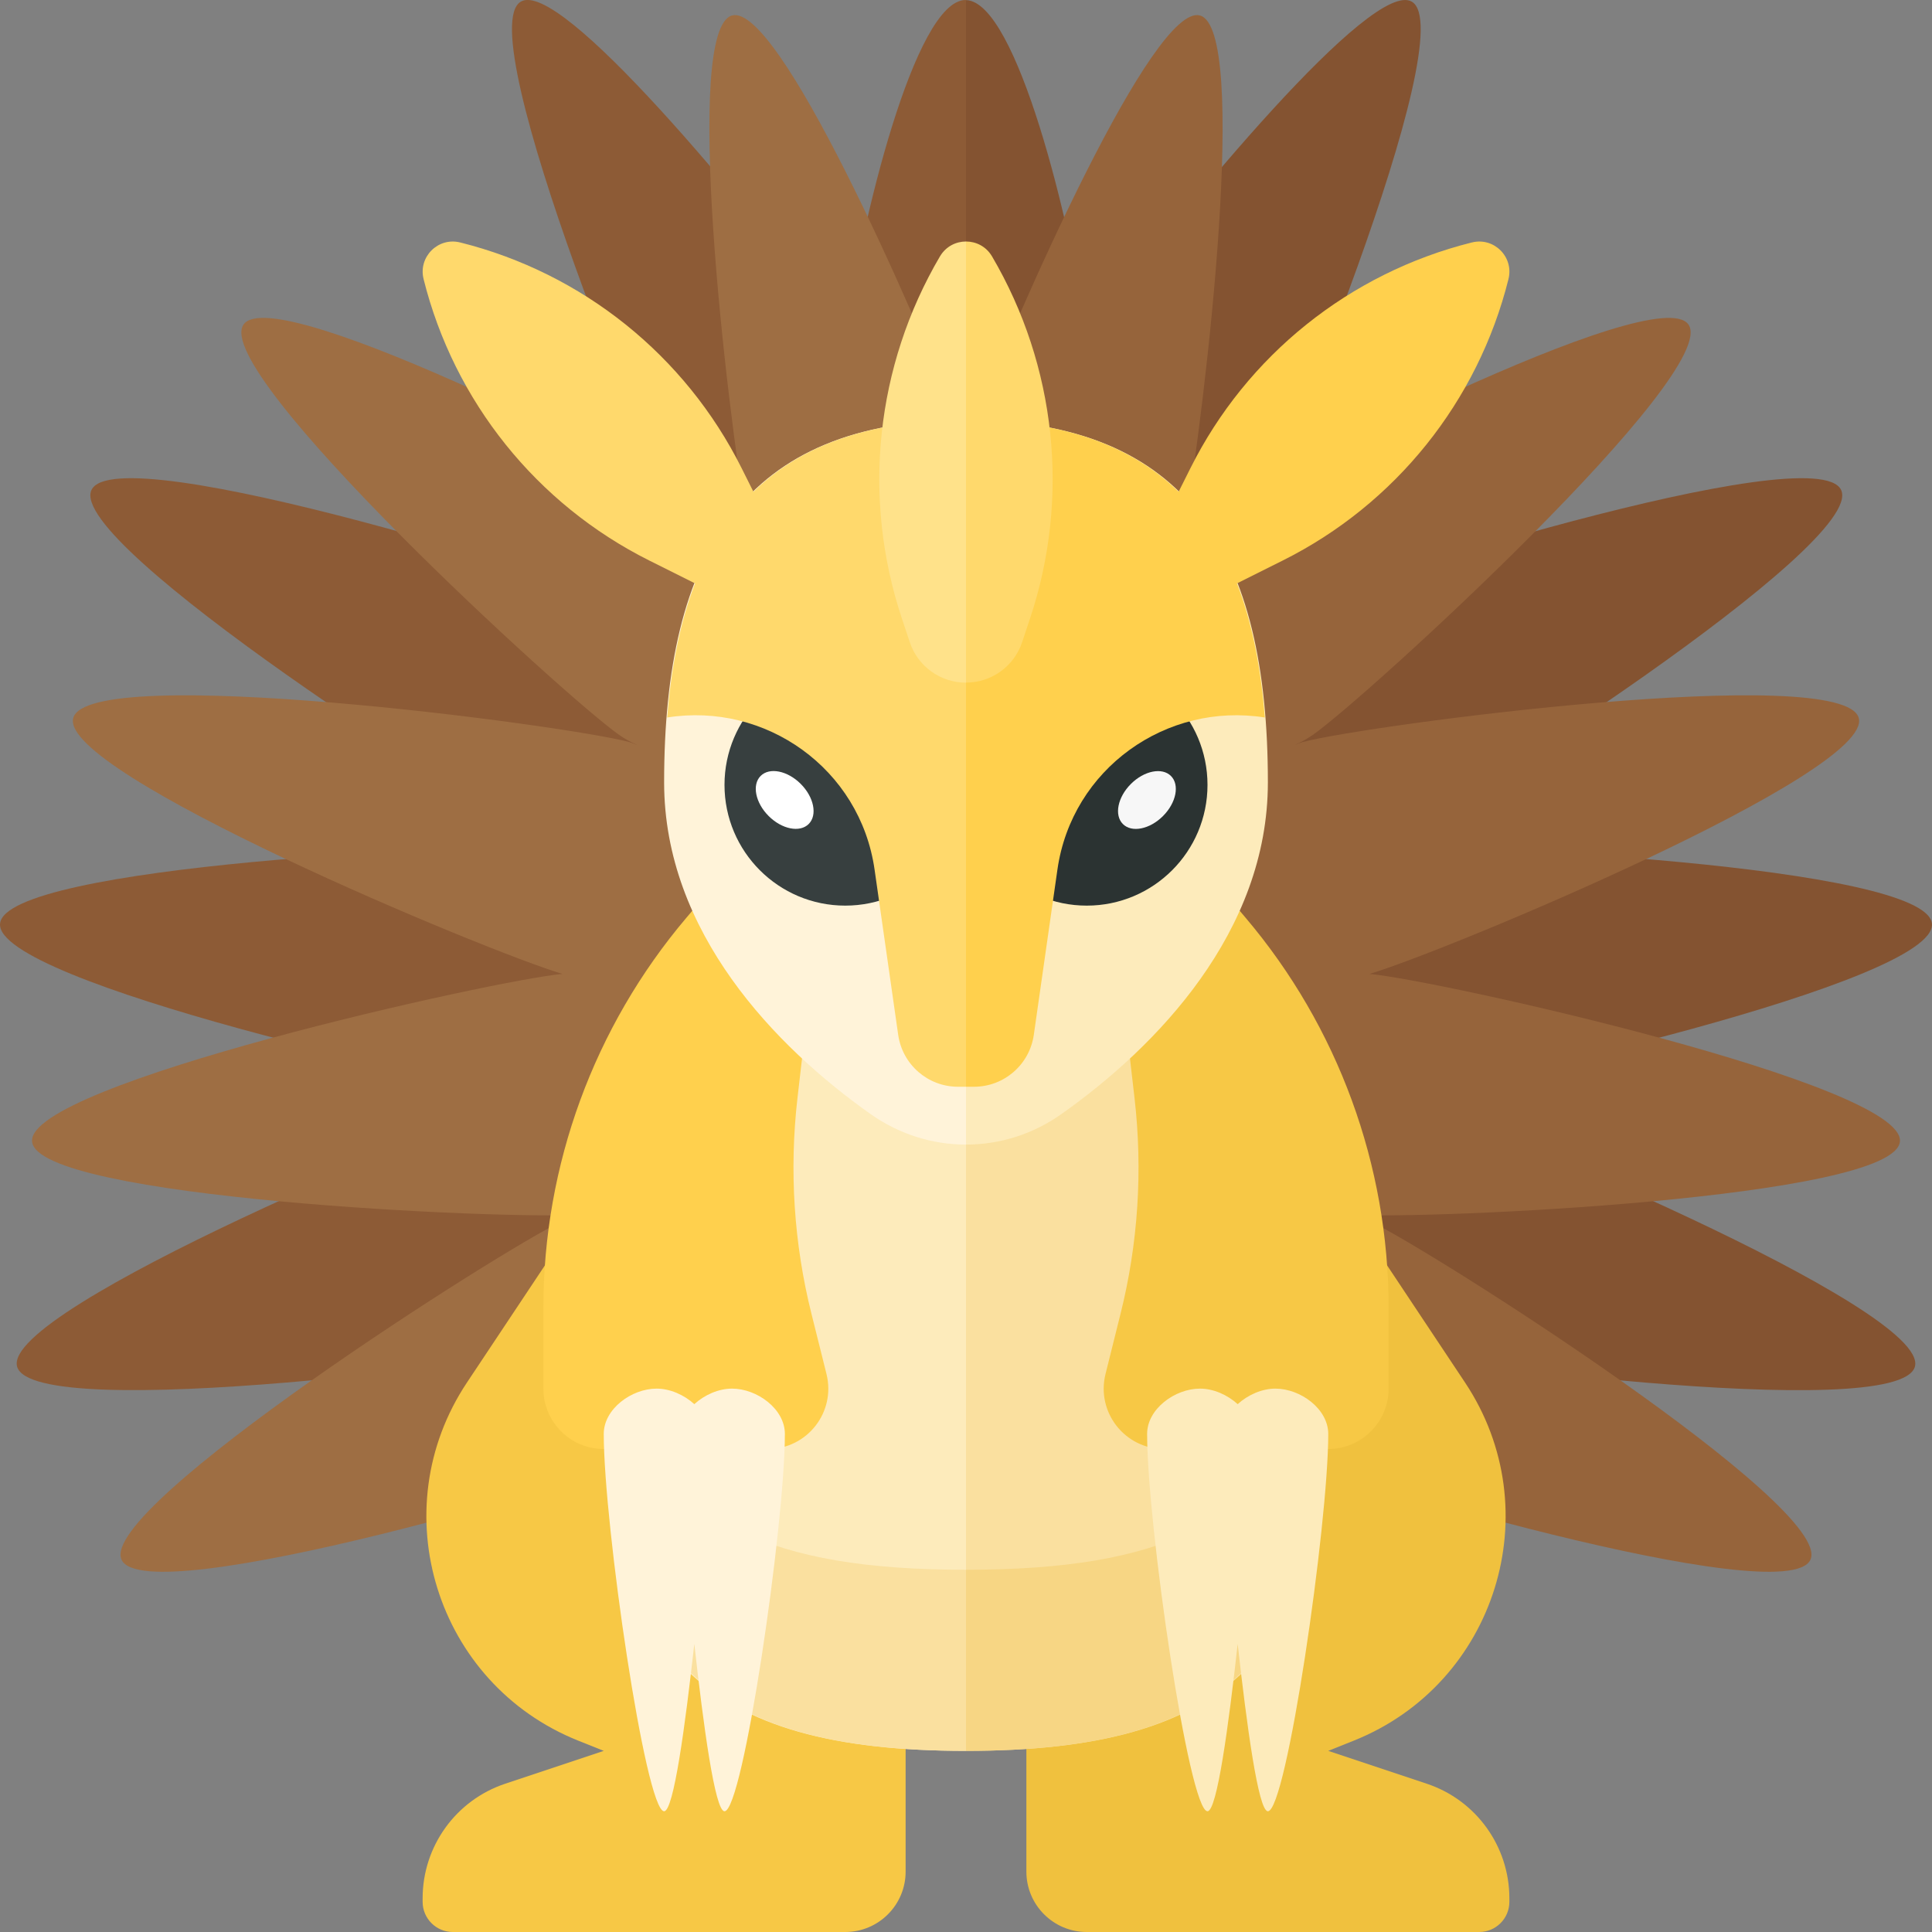 <?xml version="1.0" encoding="utf-8"?>
<!-- Generator: Adobe Illustrator 23.0.6, SVG Export Plug-In . SVG Version: 6.00 Build 0)  -->
<svg version="1.1" xmlns="http://www.w3.org/2000/svg" xmlns:xlink="http://www.w3.org/1999/xlink" x="0px" y="0px" width="32px"
	 height="32px" viewBox="0 0 32 32" enable-background="new 0 0 32 32" xml:space="preserve">
<rect x="0" y="0" width="32" height="32" fill="#808080" stroke="none"/>
<g id="icons">
	<g>
		<path fill="#845331" d="M22.636,14.04c0.09-0.028,0.181-0.053,0.269-0.094c1.039-0.485,8.01-4.928,7.59-5.83
			c-0.42-0.902-8.305,1.582-9.345,2.067c-0.148,0.069-0.28,0.156-0.403,0.253l-0.007,0.001l-0.894,0
			c0.267-0.507,0.5-0.984,0.67-1.279c0.573-0.993,3.729-8.634,2.867-9.131c-0.653-0.376-3.694,3.294-5.381,5.529
			C17.743,3.724,16.841,0.021,16,0.002v22.201h6.105c0.017,0.005,0.032,0.014,0.05,0.019c1.108,0.297,9.304,1.374,9.562,0.413
			c0.257-0.961-7.379-4.127-8.487-4.423c-0.086-0.023-0.172-0.03-0.259-0.042c1.397-0.166,9.113-1.899,9.028-2.87
			C31.915,14.334,24.104,13.966,22.636,14.04z"/>
		<path fill="#8D5B36" d="M16,0.002C15.998,0.002,15.995,0,15.993,0C15.153,0.001,14.258,3.702,14,5.544
			c-1.689-2.237-4.721-5.893-5.372-5.518c-0.862,0.497,2.294,8.138,2.867,9.131c0.17,0.295,0.403,0.773,0.671,1.281l-0.892,0
			l-0.007,0c-0.124-0.098-0.257-0.186-0.406-0.256C9.821,9.698,1.936,7.214,1.515,8.116s6.551,5.345,7.59,5.83
			c0.088,0.041,0.179,0.066,0.27,0.094c-1.442-0.076-9.29,0.292-9.374,1.259c-0.085,0.97,7.63,2.703,9.028,2.87
			c-0.086,0.012-0.172,0.019-0.259,0.042c-1.108,0.297-8.744,3.462-8.487,4.423c0.258,0.961,8.454-0.116,9.562-0.413
			c0.018-0.005,0.033-0.014,0.05-0.019H16V0.002z M9.646,18.174c-0.013-0.002-0.025-0.009-0.038-0.011
			c0.013-0.002,0.025-0.007,0.038-0.009V18.174z"/>
		<path fill="#9E6E43" d="M16,7.347c-0.914-2.351-3.112-7.295-3.874-7.091c-0.813,0.218-0.113,6.326,0.264,8.538
			c-1.348-0.842-7.83-4.171-8.356-3.419c-0.55,0.785,5.32,6.167,6.225,6.8c0.095,0.067,0.195,0.118,0.297,0.166
			c-0.045-0.015-0.085-0.037-0.132-0.05c-1.067-0.286-8.963-1.323-9.211-0.398c-0.244,0.91,6.85,3.867,8.103,4.238
			c-1.119,0.101-8.868,1.823-8.785,2.776c0.082,0.943,7.831,1.295,9.084,1.211c-0.097,0.028-0.194,0.057-0.289,0.101
			c-1.001,0.467-7.717,4.748-7.312,5.616C2.419,26.704,9.999,24.467,11,24h5V7.347z"/>
		<path fill="#96643B" d="M21,24c1.001,0.467,8.581,2.704,8.986,1.835c0.405-0.869-6.31-5.149-7.312-5.616
			c-0.094-0.044-0.192-0.072-0.289-0.101c1.253,0.084,9.001-0.268,9.084-1.211c0.083-0.953-7.666-2.675-8.785-2.776
			c1.253-0.371,8.347-3.328,8.103-4.238c-0.248-0.926-8.144,0.112-9.211,0.398c-0.046,0.012-0.087,0.034-0.132,0.05
			c0.101-0.048,0.202-0.1,0.297-0.166c0.905-0.634,6.775-6.015,6.225-6.8c-0.526-0.751-7.008,2.577-8.356,3.419
			c0.377-2.212,1.076-8.32,0.264-8.538C19.112,0.052,16.914,4.995,16,7.347V24H21z"/>
		<path fill="#F0C13E" d="M22.838,20.753l1.429,2.148c1.406,2.114,0.513,4.987-1.845,5.93L22,29l1.632,0.544
			C24.449,29.816,25,30.581,25,31.442V31.5c0,0.276-0.224,0.5-0.5,0.5H18c-0.552,0-1-0.448-1-1v-4L22.838,20.753z"/>
		<path fill="#F7C845" d="M9.162,20.753l-1.429,2.148c-1.406,2.114-0.513,4.987,1.845,5.93L10,29l-1.632,0.544
			C7.551,29.816,7,30.581,7,31.442V31.5C7,31.776,7.224,32,7.5,32H14c0.552,0,1-0.448,1-1v-4L9.162,20.753z"/>
		<path fill="#FDEBBB" d="M16,13c-4.349,0-6,5.582-6,10c0,4.418,1.651,6,6,6V13z"/>
		<path fill="#FAE09F" d="M22,23c0-4.418-1.651-10-6-10v16C20.349,29,22,27.418,22,23z"/>
		<path fill="#FAE09F" d="M10.01,23.252C10.112,27.473,11.737,29,16,29v-3C12.715,26,11.285,25.215,10.01,23.252z"/>
		<path fill="#F7D684" d="M16,26v3c4.263,0,5.888-1.527,5.99-5.748C20.715,25.215,19.285,26,16,26z"/>
		<path fill="#F7C845" d="M20.408,14.937l0.225,0.266C22.162,17.009,23,19.298,23,21.663V23c0,0.552-0.448,1-1,1h-2.719
			c-0.651,0-1.128-0.611-0.97-1.243l0.248-0.994c0.292-1.166,0.37-2.376,0.233-3.57l-0.316-2.739L20.408,14.937z"/>
		<path fill="#FDEBBB" d="M21.125,23c-0.223,0-0.454,0.102-0.625,0.257C20.329,23.102,20.098,23,19.875,23
			C19.461,23,19,23.336,19,23.75c0,1.5,0.692,6.25,1,6.25c0.158,0,0.35-1.424,0.5-2.772C20.65,28.576,20.842,30,21,30
			c0.308,0,1-4.75,1-6.25C22,23.336,21.539,23,21.125,23z"/>
		<path fill="#FFD04D" d="M11.592,14.937l-0.225,0.266C9.838,17.009,9,19.298,9,21.663V23c0,0.552,0.448,1,1,1h2.719
			c0.651,0,1.128-0.611,0.97-1.243l-0.248-0.994c-0.292-1.166-0.37-2.376-0.233-3.57l0.316-2.739L11.592,14.937z"/>
		<path fill="#FFF3D9" d="M10.875,23c0.223,0,0.454,0.102,0.625,0.257C11.671,23.102,11.902,23,12.125,23
			C12.539,23,13,23.336,13,23.75c0,1.5-0.692,6.25-1,6.25c-0.158,0-0.35-1.424-0.5-2.772C11.35,28.576,11.158,30,11,30
			c-0.308,0-1-4.75-1-6.25C10,23.336,10.461,23,10.875,23z"/>
		<path fill="#FFF3D9" d="M16,6.958c-3.682,0-5,2.213-5,6c0,2.478,1.844,4.381,3.419,5.494c0.466,0.329,1.015,0.506,1.58,0.506H16
			V6.958z"/>
		<path fill="#FDEBBB" d="M16.001,18.958c0.565,0,1.114-0.176,1.58-0.506C19.156,17.339,21,15.436,21,12.958c0-3.787-1.318-6-5-6v12
			H16.001z"/>
		<path fill="#FFD04D" d="M19.187,8.813l1,1l1.059-0.529c1.867-0.933,3.233-2.636,3.739-4.661l0-0.001
			c0.092-0.366-0.24-0.698-0.606-0.606l-0.001,0c-2.025,0.506-3.728,1.872-4.661,3.739L19.187,8.813z"/>
		<path fill="#FFD96C" d="M12.813,8.813l-1,1l-1.059-0.529C8.888,8.35,7.522,6.648,7.016,4.623l0-0.001
			c-0.092-0.366,0.24-0.698,0.606-0.606l0.001,0c2.025,0.506,3.728,1.872,4.661,3.739L12.813,8.813z"/>
		<circle fill="#373F3F" cx="14" cy="13" r="2"/>
		<circle fill="#2B3332" cx="18" cy="13" r="2"/>
		<path fill="#FFD96C" d="M11.051,11.884c1.627-0.258,3.196,0.844,3.435,2.521l0.391,2.736C14.948,17.634,15.37,18,15.867,18H16
			V6.958C12.686,6.958,11.297,8.764,11.051,11.884z"/>
		<path fill="#FFD04D" d="M20.949,11.884c-1.627-0.258-3.196,0.844-3.435,2.521l-0.391,2.736C17.052,17.634,16.63,18,16.133,18H16
			V6.958C19.314,6.958,20.703,8.764,20.949,11.884z"/>
		<path fill="#FFE28A" d="M16,4c-0.166,0-0.332,0.081-0.429,0.243l-0.001,0.001c-1.067,1.815-1.298,4.002-0.632,6l0.131,0.393
			c0.133,0.4,0.508,0.67,0.93,0.67H16V4z"/>
		<path fill="#FFD96C" d="M16.93,10.636l0.131-0.393c0.666-1.997,0.435-4.185-0.632-6l-0.001-0.001C16.332,4.081,16.166,4,16,4
			v7.306h0.001C16.423,11.306,16.797,11.036,16.93,10.636z"/>
		<g>
			
				<ellipse transform="matrix(0.707 -0.707 0.707 0.707 -5.562 13.073)" fill="#FFFFFF" cx="13" cy="13.25" rx="0.376" ry="0.563"/>
			
				<ellipse transform="matrix(0.707 -0.707 0.707 0.707 -3.804 17.316)" fill="#F7F7F7" cx="19" cy="13.25" rx="0.563" ry="0.376"/>
		</g>
	</g>
</g>
<g id="labels">
</g>
</svg>
